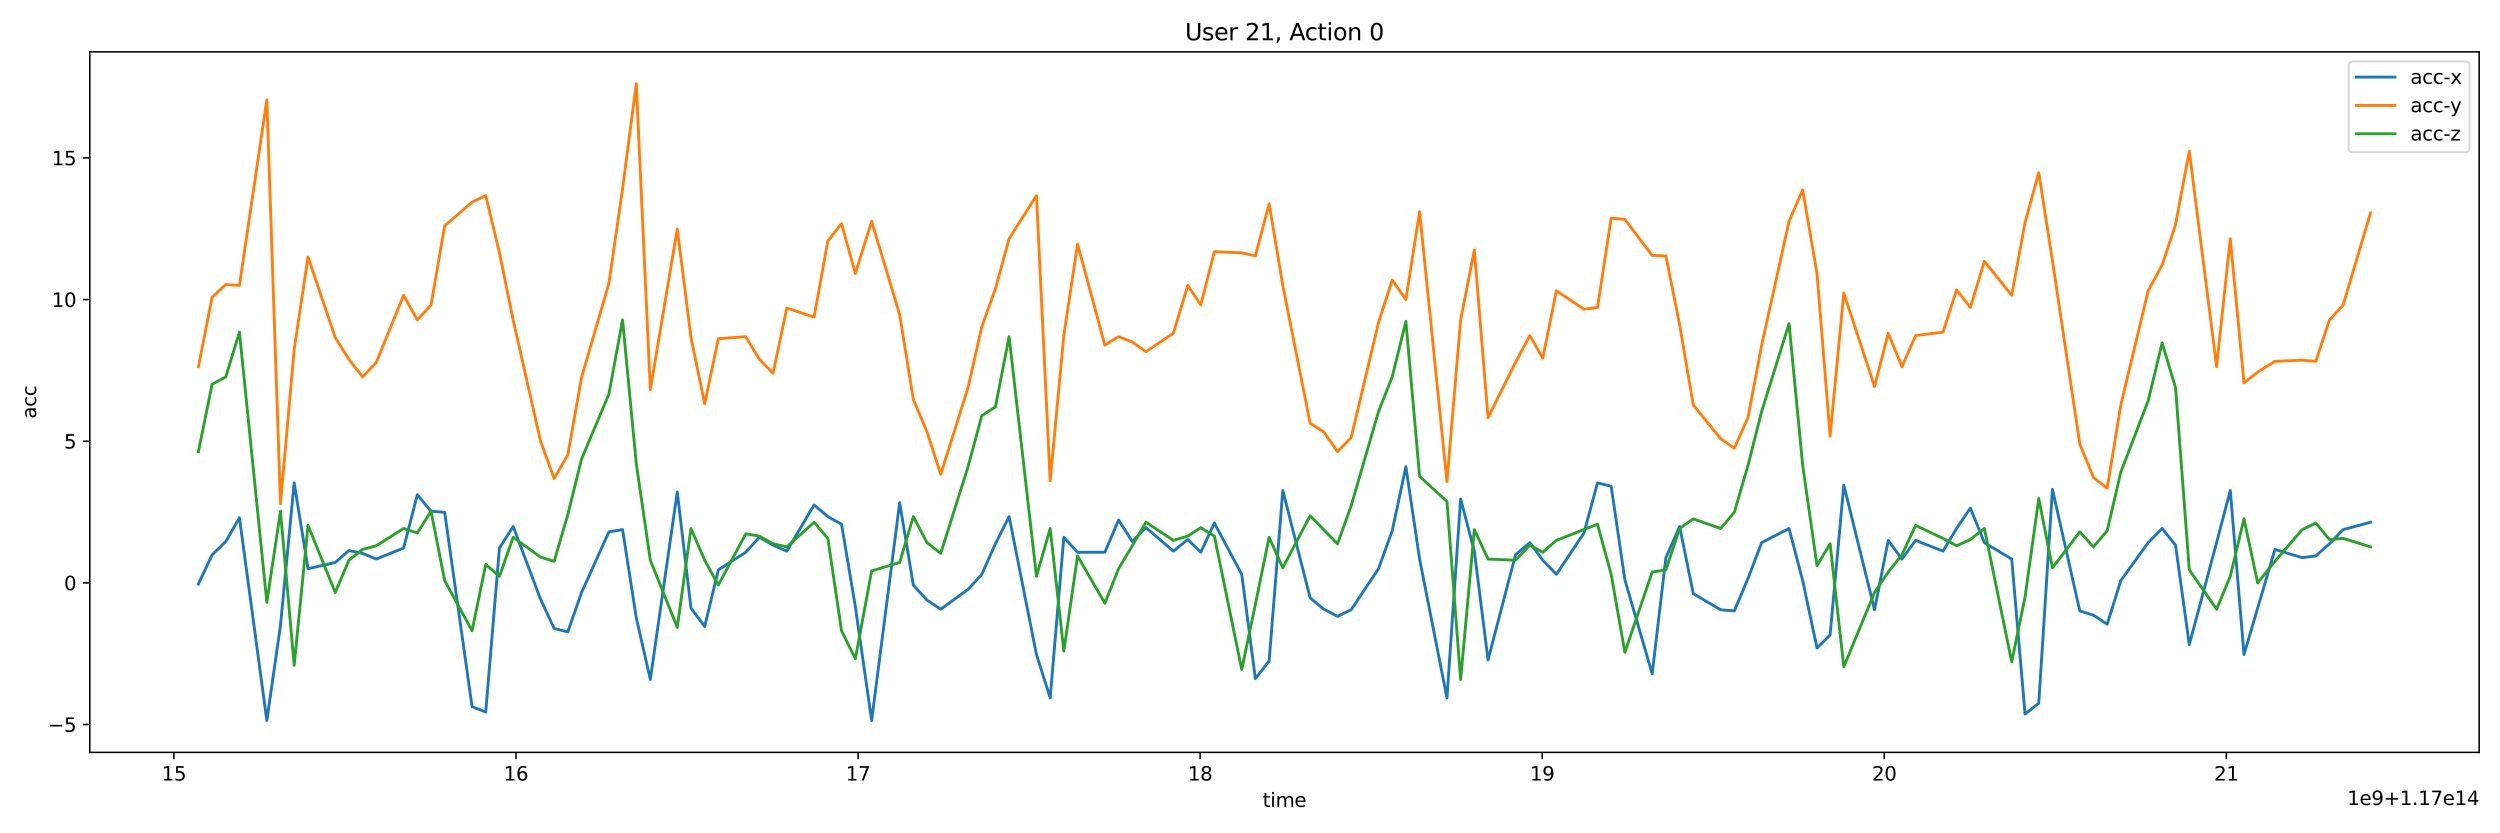 <?xml version="1.0" encoding="utf-8" standalone="no"?>
<!DOCTYPE svg PUBLIC "-//W3C//DTD SVG 1.1//EN"
  "http://www.w3.org/Graphics/SVG/1.1/DTD/svg11.dtd">
<svg xmlns:xlink="http://www.w3.org/1999/xlink" width="1296pt" height="432pt" viewBox="0 0 1296 432" xmlns="http://www.w3.org/2000/svg" version="1.1">
 <defs>
  <style type="text/css">*{stroke-linejoin: round; stroke-linecap: butt}</style>
 </defs>
 <g id="figure_1">
  <g id="patch_1">
   <path d="M 0 432 
L 1296 432 
L 1296 0 
L 0 0 
z
" style="fill: #ffffff"/>
  </g>
  <g id="axes_1">
   <g id="patch_2">
    <path d="M 46.55 390.04 
L 1285.2 390.04 
L 1285.2 26.88 
L 46.55 26.88 
z
" style="fill: #ffffff"/>
   </g>
   <g id="matplotlib.axis_1">
    <g id="xtick_1">
     <g id="line2d_1">
      <defs>
       <path id="mfbb71e7030" d="M 0 0 
L 0 3.5 
" style="stroke: #000000; stroke-width: 0.8"/>
      </defs>
      <g>
       <use xlink:href="#mfbb71e7030" x="90.166" y="390.04" style="stroke: #000000; stroke-width: 0.8"/>
      </g>
     </g>
     <g id="text_1">
      <!-- 15 -->
      <g transform="translate(83.804 404.638) scale(0.1 -0.1)">
       <defs>
        <path id="DejaVuSans-31" d="M 794 531 
L 1825 531 
L 1825 4091 
L 703 3866 
L 703 4441 
L 1819 4666 
L 2450 4666 
L 2450 531 
L 3481 531 
L 3481 0 
L 794 0 
L 794 531 
z
" transform="scale(0.016)"/>
        <path id="DejaVuSans-35" d="M 691 4666 
L 3169 4666 
L 3169 4134 
L 1269 4134 
L 1269 2991 
Q 1406 3038 1543 3061 
Q 1681 3084 1819 3084 
Q 2600 3084 3056 2656 
Q 3513 2228 3513 1497 
Q 3513 744 3044 326 
Q 2575 -91 1722 -91 
Q 1428 -91 1123 -41 
Q 819 9 494 109 
L 494 744 
Q 775 591 1075 516 
Q 1375 441 1709 441 
Q 2250 441 2565 725 
Q 2881 1009 2881 1497 
Q 2881 1984 2565 2268 
Q 2250 2553 1709 2553 
Q 1456 2553 1204 2497 
Q 953 2441 691 2322 
L 691 4666 
z
" transform="scale(0.016)"/>
       </defs>
       <use xlink:href="#DejaVuSans-31"/>
       <use xlink:href="#DejaVuSans-35" x="63.623"/>
      </g>
     </g>
    </g>
    <g id="xtick_2">
     <g id="line2d_2">
      <g>
       <use xlink:href="#mfbb71e7030" x="267.495" y="390.04" style="stroke: #000000; stroke-width: 0.8"/>
      </g>
     </g>
     <g id="text_2">
      <!-- 16 -->
      <g transform="translate(261.132 404.638) scale(0.1 -0.1)">
       <defs>
        <path id="DejaVuSans-36" d="M 2113 2584 
Q 1688 2584 1439 2293 
Q 1191 2003 1191 1497 
Q 1191 994 1439 701 
Q 1688 409 2113 409 
Q 2538 409 2786 701 
Q 3034 994 3034 1497 
Q 3034 2003 2786 2293 
Q 2538 2584 2113 2584 
z
M 3366 4563 
L 3366 3988 
Q 3128 4100 2886 4159 
Q 2644 4219 2406 4219 
Q 1781 4219 1451 3797 
Q 1122 3375 1075 2522 
Q 1259 2794 1537 2939 
Q 1816 3084 2150 3084 
Q 2853 3084 3261 2657 
Q 3669 2231 3669 1497 
Q 3669 778 3244 343 
Q 2819 -91 2113 -91 
Q 1303 -91 875 529 
Q 447 1150 447 2328 
Q 447 3434 972 4092 
Q 1497 4750 2381 4750 
Q 2619 4750 2861 4703 
Q 3103 4656 3366 4563 
z
" transform="scale(0.016)"/>
       </defs>
       <use xlink:href="#DejaVuSans-31"/>
       <use xlink:href="#DejaVuSans-36" x="63.623"/>
      </g>
     </g>
    </g>
    <g id="xtick_3">
     <g id="line2d_3">
      <g>
       <use xlink:href="#mfbb71e7030" x="444.823" y="390.04" style="stroke: #000000; stroke-width: 0.8"/>
      </g>
     </g>
     <g id="text_3">
      <!-- 17 -->
      <g transform="translate(438.46 404.638) scale(0.1 -0.1)">
       <defs>
        <path id="DejaVuSans-37" d="M 525 4666 
L 3525 4666 
L 3525 4397 
L 1831 0 
L 1172 0 
L 2766 4134 
L 525 4134 
L 525 4666 
z
" transform="scale(0.016)"/>
       </defs>
       <use xlink:href="#DejaVuSans-31"/>
       <use xlink:href="#DejaVuSans-37" x="63.623"/>
      </g>
     </g>
    </g>
    <g id="xtick_4">
     <g id="line2d_4">
      <g>
       <use xlink:href="#mfbb71e7030" x="622.151" y="390.04" style="stroke: #000000; stroke-width: 0.8"/>
      </g>
     </g>
     <g id="text_4">
      <!-- 18 -->
      <g transform="translate(615.788 404.638) scale(0.1 -0.1)">
       <defs>
        <path id="DejaVuSans-38" d="M 2034 2216 
Q 1584 2216 1326 1975 
Q 1069 1734 1069 1313 
Q 1069 891 1326 650 
Q 1584 409 2034 409 
Q 2484 409 2743 651 
Q 3003 894 3003 1313 
Q 3003 1734 2745 1975 
Q 2488 2216 2034 2216 
z
M 1403 2484 
Q 997 2584 770 2862 
Q 544 3141 544 3541 
Q 544 4100 942 4425 
Q 1341 4750 2034 4750 
Q 2731 4750 3128 4425 
Q 3525 4100 3525 3541 
Q 3525 3141 3298 2862 
Q 3072 2584 2669 2484 
Q 3125 2378 3379 2068 
Q 3634 1759 3634 1313 
Q 3634 634 3220 271 
Q 2806 -91 2034 -91 
Q 1263 -91 848 271 
Q 434 634 434 1313 
Q 434 1759 690 2068 
Q 947 2378 1403 2484 
z
M 1172 3481 
Q 1172 3119 1398 2916 
Q 1625 2713 2034 2713 
Q 2441 2713 2670 2916 
Q 2900 3119 2900 3481 
Q 2900 3844 2670 4047 
Q 2441 4250 2034 4250 
Q 1625 4250 1398 4047 
Q 1172 3844 1172 3481 
z
" transform="scale(0.016)"/>
       </defs>
       <use xlink:href="#DejaVuSans-31"/>
       <use xlink:href="#DejaVuSans-38" x="63.623"/>
      </g>
     </g>
    </g>
    <g id="xtick_5">
     <g id="line2d_5">
      <g>
       <use xlink:href="#mfbb71e7030" x="799.479" y="390.04" style="stroke: #000000; stroke-width: 0.8"/>
      </g>
     </g>
     <g id="text_5">
      <!-- 19 -->
      <g transform="translate(793.116 404.638) scale(0.1 -0.1)">
       <defs>
        <path id="DejaVuSans-39" d="M 703 97 
L 703 672 
Q 941 559 1184 500 
Q 1428 441 1663 441 
Q 2288 441 2617 861 
Q 2947 1281 2994 2138 
Q 2813 1869 2534 1725 
Q 2256 1581 1919 1581 
Q 1219 1581 811 2004 
Q 403 2428 403 3163 
Q 403 3881 828 4315 
Q 1253 4750 1959 4750 
Q 2769 4750 3195 4129 
Q 3622 3509 3622 2328 
Q 3622 1225 3098 567 
Q 2575 -91 1691 -91 
Q 1453 -91 1209 -44 
Q 966 3 703 97 
z
M 1959 2075 
Q 2384 2075 2632 2365 
Q 2881 2656 2881 3163 
Q 2881 3666 2632 3958 
Q 2384 4250 1959 4250 
Q 1534 4250 1286 3958 
Q 1038 3666 1038 3163 
Q 1038 2656 1286 2365 
Q 1534 2075 1959 2075 
z
" transform="scale(0.016)"/>
       </defs>
       <use xlink:href="#DejaVuSans-31"/>
       <use xlink:href="#DejaVuSans-39" x="63.623"/>
      </g>
     </g>
    </g>
    <g id="xtick_6">
     <g id="line2d_6">
      <g>
       <use xlink:href="#mfbb71e7030" x="976.807" y="390.04" style="stroke: #000000; stroke-width: 0.8"/>
      </g>
     </g>
     <g id="text_6">
      <!-- 20 -->
      <g transform="translate(970.445 404.638) scale(0.1 -0.1)">
       <defs>
        <path id="DejaVuSans-32" d="M 1228 531 
L 3431 531 
L 3431 0 
L 469 0 
L 469 531 
Q 828 903 1448 1529 
Q 2069 2156 2228 2338 
Q 2531 2678 2651 2914 
Q 2772 3150 2772 3378 
Q 2772 3750 2511 3984 
Q 2250 4219 1831 4219 
Q 1534 4219 1204 4116 
Q 875 4013 500 3803 
L 500 4441 
Q 881 4594 1212 4672 
Q 1544 4750 1819 4750 
Q 2544 4750 2975 4387 
Q 3406 4025 3406 3419 
Q 3406 3131 3298 2873 
Q 3191 2616 2906 2266 
Q 2828 2175 2409 1742 
Q 1991 1309 1228 531 
z
" transform="scale(0.016)"/>
        <path id="DejaVuSans-30" d="M 2034 4250 
Q 1547 4250 1301 3770 
Q 1056 3291 1056 2328 
Q 1056 1369 1301 889 
Q 1547 409 2034 409 
Q 2525 409 2770 889 
Q 3016 1369 3016 2328 
Q 3016 3291 2770 3770 
Q 2525 4250 2034 4250 
z
M 2034 4750 
Q 2819 4750 3233 4129 
Q 3647 3509 3647 2328 
Q 3647 1150 3233 529 
Q 2819 -91 2034 -91 
Q 1250 -91 836 529 
Q 422 1150 422 2328 
Q 422 3509 836 4129 
Q 1250 4750 2034 4750 
z
" transform="scale(0.016)"/>
       </defs>
       <use xlink:href="#DejaVuSans-32"/>
       <use xlink:href="#DejaVuSans-30" x="63.623"/>
      </g>
     </g>
    </g>
    <g id="xtick_7">
     <g id="line2d_7">
      <g>
       <use xlink:href="#mfbb71e7030" x="1154.135" y="390.04" style="stroke: #000000; stroke-width: 0.8"/>
      </g>
     </g>
     <g id="text_7">
      <!-- 21 -->
      <g transform="translate(1147.773 404.638) scale(0.1 -0.1)">
       <use xlink:href="#DejaVuSans-32"/>
       <use xlink:href="#DejaVuSans-31" x="63.623"/>
      </g>
     </g>
    </g>
    <g id="text_8">
     <!-- time -->
     <g transform="translate(654.579 418.317) scale(0.1 -0.1)">
      <defs>
       <path id="DejaVuSans-74" d="M 1172 4494 
L 1172 3500 
L 2356 3500 
L 2356 3053 
L 1172 3053 
L 1172 1153 
Q 1172 725 1289 603 
Q 1406 481 1766 481 
L 2356 481 
L 2356 0 
L 1766 0 
Q 1100 0 847 248 
Q 594 497 594 1153 
L 594 3053 
L 172 3053 
L 172 3500 
L 594 3500 
L 594 4494 
L 1172 4494 
z
" transform="scale(0.016)"/>
       <path id="DejaVuSans-69" d="M 603 3500 
L 1178 3500 
L 1178 0 
L 603 0 
L 603 3500 
z
M 603 4863 
L 1178 4863 
L 1178 4134 
L 603 4134 
L 603 4863 
z
" transform="scale(0.016)"/>
       <path id="DejaVuSans-6d" d="M 3328 2828 
Q 3544 3216 3844 3400 
Q 4144 3584 4550 3584 
Q 5097 3584 5394 3201 
Q 5691 2819 5691 2113 
L 5691 0 
L 5113 0 
L 5113 2094 
Q 5113 2597 4934 2840 
Q 4756 3084 4391 3084 
Q 3944 3084 3684 2787 
Q 3425 2491 3425 1978 
L 3425 0 
L 2847 0 
L 2847 2094 
Q 2847 2600 2669 2842 
Q 2491 3084 2119 3084 
Q 1678 3084 1418 2786 
Q 1159 2488 1159 1978 
L 1159 0 
L 581 0 
L 581 3500 
L 1159 3500 
L 1159 2956 
Q 1356 3278 1631 3431 
Q 1906 3584 2284 3584 
Q 2666 3584 2933 3390 
Q 3200 3197 3328 2828 
z
" transform="scale(0.016)"/>
       <path id="DejaVuSans-65" d="M 3597 1894 
L 3597 1613 
L 953 1613 
Q 991 1019 1311 708 
Q 1631 397 2203 397 
Q 2534 397 2845 478 
Q 3156 559 3463 722 
L 3463 178 
Q 3153 47 2828 -22 
Q 2503 -91 2169 -91 
Q 1331 -91 842 396 
Q 353 884 353 1716 
Q 353 2575 817 3079 
Q 1281 3584 2069 3584 
Q 2775 3584 3186 3129 
Q 3597 2675 3597 1894 
z
M 3022 2063 
Q 3016 2534 2758 2815 
Q 2500 3097 2075 3097 
Q 1594 3097 1305 2825 
Q 1016 2553 972 2059 
L 3022 2063 
z
" transform="scale(0.016)"/>
      </defs>
      <use xlink:href="#DejaVuSans-74"/>
      <use xlink:href="#DejaVuSans-69" x="39.209"/>
      <use xlink:href="#DejaVuSans-6d" x="66.992"/>
      <use xlink:href="#DejaVuSans-65" x="164.404"/>
     </g>
    </g>
    <g id="text_9">
     <!-- 1e9+1.17e14 -->
     <g transform="translate(1216.798 417.317) scale(0.1 -0.1)">
      <defs>
       <path id="DejaVuSans-2b" d="M 2944 4013 
L 2944 2272 
L 4684 2272 
L 4684 1741 
L 2944 1741 
L 2944 0 
L 2419 0 
L 2419 1741 
L 678 1741 
L 678 2272 
L 2419 2272 
L 2419 4013 
L 2944 4013 
z
" transform="scale(0.016)"/>
       <path id="DejaVuSans-2e" d="M 684 794 
L 1344 794 
L 1344 0 
L 684 0 
L 684 794 
z
" transform="scale(0.016)"/>
       <path id="DejaVuSans-34" d="M 2419 4116 
L 825 1625 
L 2419 1625 
L 2419 4116 
z
M 2253 4666 
L 3047 4666 
L 3047 1625 
L 3713 1625 
L 3713 1100 
L 3047 1100 
L 3047 0 
L 2419 0 
L 2419 1100 
L 313 1100 
L 313 1709 
L 2253 4666 
z
" transform="scale(0.016)"/>
      </defs>
      <use xlink:href="#DejaVuSans-31"/>
      <use xlink:href="#DejaVuSans-65" x="63.623"/>
      <use xlink:href="#DejaVuSans-39" x="125.146"/>
      <use xlink:href="#DejaVuSans-2b" x="188.77"/>
      <use xlink:href="#DejaVuSans-31" x="272.559"/>
      <use xlink:href="#DejaVuSans-2e" x="336.182"/>
      <use xlink:href="#DejaVuSans-31" x="367.969"/>
      <use xlink:href="#DejaVuSans-37" x="431.592"/>
      <use xlink:href="#DejaVuSans-65" x="495.215"/>
      <use xlink:href="#DejaVuSans-31" x="556.738"/>
      <use xlink:href="#DejaVuSans-34" x="620.361"/>
     </g>
    </g>
   </g>
   <g id="matplotlib.axis_2">
    <g id="ytick_1">
     <g id="line2d_8">
      <defs>
       <path id="m925f255d70" d="M 0 0 
L -3.5 0 
" style="stroke: #000000; stroke-width: 0.8"/>
      </defs>
      <g>
       <use xlink:href="#m925f255d70" x="46.55" y="375.589" style="stroke: #000000; stroke-width: 0.8"/>
      </g>
     </g>
     <g id="text_10">
      <!-- −5 -->
      <g transform="translate(24.808 379.388) scale(0.1 -0.1)">
       <defs>
        <path id="DejaVuSans-2212" d="M 678 2272 
L 4684 2272 
L 4684 1741 
L 678 1741 
L 678 2272 
z
" transform="scale(0.016)"/>
       </defs>
       <use xlink:href="#DejaVuSans-2212"/>
       <use xlink:href="#DejaVuSans-35" x="83.789"/>
      </g>
     </g>
    </g>
    <g id="ytick_2">
     <g id="line2d_9">
      <g>
       <use xlink:href="#m925f255d70" x="46.55" y="302.158" style="stroke: #000000; stroke-width: 0.8"/>
      </g>
     </g>
     <g id="text_11">
      <!-- 0 -->
      <g transform="translate(33.188 305.957) scale(0.1 -0.1)">
       <use xlink:href="#DejaVuSans-30"/>
      </g>
     </g>
    </g>
    <g id="ytick_3">
     <g id="line2d_10">
      <g>
       <use xlink:href="#m925f255d70" x="46.55" y="228.727" style="stroke: #000000; stroke-width: 0.8"/>
      </g>
     </g>
     <g id="text_12">
      <!-- 5 -->
      <g transform="translate(33.188 232.526) scale(0.1 -0.1)">
       <use xlink:href="#DejaVuSans-35"/>
      </g>
     </g>
    </g>
    <g id="ytick_4">
     <g id="line2d_11">
      <g>
       <use xlink:href="#m925f255d70" x="46.55" y="155.296" style="stroke: #000000; stroke-width: 0.8"/>
      </g>
     </g>
     <g id="text_13">
      <!-- 10 -->
      <g transform="translate(26.825 159.095) scale(0.1 -0.1)">
       <use xlink:href="#DejaVuSans-31"/>
       <use xlink:href="#DejaVuSans-30" x="63.623"/>
      </g>
     </g>
    </g>
    <g id="ytick_5">
     <g id="line2d_12">
      <g>
       <use xlink:href="#m925f255d70" x="46.55" y="81.865" style="stroke: #000000; stroke-width: 0.8"/>
      </g>
     </g>
     <g id="text_14">
      <!-- 15 -->
      <g transform="translate(26.825 85.664) scale(0.1 -0.1)">
       <use xlink:href="#DejaVuSans-31"/>
       <use xlink:href="#DejaVuSans-35" x="63.623"/>
      </g>
     </g>
    </g>
    <g id="text_15">
     <!-- acc -->
     <g transform="translate(18.728 217.023) rotate(-90) scale(0.1 -0.1)">
      <defs>
       <path id="DejaVuSans-61" d="M 2194 1759 
Q 1497 1759 1228 1600 
Q 959 1441 959 1056 
Q 959 750 1161 570 
Q 1363 391 1709 391 
Q 2188 391 2477 730 
Q 2766 1069 2766 1631 
L 2766 1759 
L 2194 1759 
z
M 3341 1997 
L 3341 0 
L 2766 0 
L 2766 531 
Q 2569 213 2275 61 
Q 1981 -91 1556 -91 
Q 1019 -91 701 211 
Q 384 513 384 1019 
Q 384 1609 779 1909 
Q 1175 2209 1959 2209 
L 2766 2209 
L 2766 2266 
Q 2766 2663 2505 2880 
Q 2244 3097 1772 3097 
Q 1472 3097 1187 3025 
Q 903 2953 641 2809 
L 641 3341 
Q 956 3463 1253 3523 
Q 1550 3584 1831 3584 
Q 2591 3584 2966 3190 
Q 3341 2797 3341 1997 
z
" transform="scale(0.016)"/>
       <path id="DejaVuSans-63" d="M 3122 3366 
L 3122 2828 
Q 2878 2963 2633 3030 
Q 2388 3097 2138 3097 
Q 1578 3097 1268 2742 
Q 959 2388 959 1747 
Q 959 1106 1268 751 
Q 1578 397 2138 397 
Q 2388 397 2633 464 
Q 2878 531 3122 666 
L 3122 134 
Q 2881 22 2623 -34 
Q 2366 -91 2075 -91 
Q 1284 -91 818 406 
Q 353 903 353 1747 
Q 353 2603 823 3093 
Q 1294 3584 2113 3584 
Q 2378 3584 2631 3529 
Q 2884 3475 3122 3366 
z
" transform="scale(0.016)"/>
      </defs>
      <use xlink:href="#DejaVuSans-61"/>
      <use xlink:href="#DejaVuSans-63" x="61.279"/>
      <use xlink:href="#DejaVuSans-63" x="116.26"/>
     </g>
    </g>
   </g>
   <g id="line2d_13">
    <path d="M 102.852 302.745 
L 109.952 287.619 
L 117.052 280.716 
L 124.12 268.38 
L 138.331 373.533 
L 145.399 324.187 
L 152.499 250.316 
L 159.674 294.815 
L 173.793 291.584 
L 180.872 285.416 
L 187.972 286.884 
L 195.05 289.821 
L 209.234 284.094 
L 216.339 256.484 
L 223.445 265.002 
L 230.518 265.589 
L 244.723 366.336 
L 251.802 369.127 
L 258.913 284.094 
L 266.029 272.932 
L 280.18 310.529 
L 287.264 325.803 
L 294.359 327.565 
L 301.47 307.151 
L 315.643 275.723 
L 322.732 274.548 
L 329.848 320.222 
L 337.127 352.238 
L 351.094 255.015 
L 358.194 315.229 
L 365.311 324.775 
L 372.384 295.402 
L 386.589 286.297 
L 393.668 278.513 
L 400.757 282.625 
L 407.873 285.709 
L 422.03 261.771 
L 429.157 267.792 
L 436.246 271.757 
L 443.411 314.494 
L 451.859 373.533 
L 466.384 260.596 
L 473.478 303.333 
L 480.562 311.116 
L 487.673 315.816 
L 501.835 305.536 
L 508.951 297.752 
L 516.03 281.891 
L 523.119 267.792 
L 537.297 339.314 
L 544.409 361.784 
L 551.487 278.513 
L 558.598 286.297 
L 572.765 286.297 
L 579.882 269.555 
L 586.982 280.716 
L 594.049 273.52 
L 608.271 285.709 
L 615.744 279.688 
L 622.482 286.297 
L 629.533 271.17 
L 643.717 297.752 
L 650.79 351.797 
L 657.906 342.692 
L 665.001 254.281 
L 679.179 309.942 
L 686.258 315.816 
L 693.369 319.488 
L 700.442 316.11 
L 714.631 294.815 
L 721.72 275.135 
L 728.815 241.945 
L 735.915 289.821 
L 750.094 361.784 
L 757.188 258.687 
L 764.299 285.709 
L 771.394 342.104 
L 785.632 287.619 
L 793.062 281.303 
L 799.772 290.409 
L 806.834 297.752 
L 821.126 276.31 
L 828.14 250.316 
L 835.224 252.078 
L 842.329 300.542 
L 856.491 349.301 
L 863.602 289.087 
L 870.713 272.932 
L 877.792 307.739 
L 891.976 316.11 
L 899.065 316.697 
L 906.138 299.955 
L 913.238 281.303 
L 927.438 273.96 
L 934.516 300.983 
L 941.936 335.936 
L 948.722 329.18 
L 955.827 251.491 
L 971.765 316.11 
L 978.859 280.129 
L 985.954 289.821 
L 993.054 280.129 
L 1007.238 285.709 
L 1014.305 273.96 
L 1021.432 263.386 
L 1028.706 281.303 
L 1042.868 289.821 
L 1049.789 370.155 
L 1056.889 364.574 
L 1063.984 253.693 
L 1078.168 316.697 
L 1085.246 318.9 
L 1092.363 323.6 
L 1099.435 300.983 
L 1113.614 281.303 
L 1120.849 273.96 
L 1127.798 282.625 
L 1134.925 334.174 
L 1149.082 281.303 
L 1156.171 254.281 
L 1163.287 339.314 
L 1179.327 284.828 
L 1193.43 289.087 
L 1200.525 288.206 
L 1207.603 281.891 
L 1214.692 274.548 
L 1228.898 270.729 
L 1228.898 270.729 
" clip-path="url(#p927ade7603)" style="fill: none; stroke: #1f77b4; stroke-width: 1.5; stroke-linecap: square"/>
   </g>
   <g id="line2d_14">
    <path d="M 102.852 190.102 
L 109.952 154.121 
L 117.052 147.512 
L 124.12 147.953 
L 138.331 51.758 
L 145.399 261.183 
L 152.499 181.144 
L 159.674 133.267 
L 173.793 174.975 
L 180.872 186.284 
L 187.972 195.389 
L 195.05 187.899 
L 209.234 153.093 
L 216.339 165.87 
L 223.445 158.086 
L 230.518 117.112 
L 244.723 104.776 
L 251.802 101.398 
L 258.913 131.064 
L 266.029 165.87 
L 280.18 228.58 
L 287.264 248.113 
L 294.359 235.776 
L 301.47 195.683 
L 315.643 146.925 
L 322.732 97.873 
L 329.848 43.387 
L 337.127 201.998 
L 351.094 118.727 
L 358.194 174.975 
L 365.311 209.341 
L 372.384 175.563 
L 386.589 174.535 
L 393.668 186.284 
L 400.757 193.48 
L 407.873 159.702 
L 422.03 164.401 
L 429.157 124.896 
L 436.246 115.937 
L 443.411 141.785 
L 451.859 114.762 
L 466.384 163.08 
L 473.478 207.138 
L 480.562 223.88 
L 487.673 245.91 
L 501.835 200.97 
L 508.951 169.395 
L 516.03 149.715 
L 523.119 123.721 
L 537.297 101.398 
L 544.409 249.288 
L 551.487 173.947 
L 558.598 126.511 
L 572.765 178.941 
L 579.882 174.535 
L 586.982 177.325 
L 594.049 182.319 
L 608.271 172.773 
L 615.744 147.953 
L 622.482 158.086 
L 629.533 130.476 
L 643.717 131.064 
L 650.79 132.679 
L 657.906 105.657 
L 665.001 147.953 
L 679.179 219.475 
L 686.258 223.88 
L 693.369 234.161 
L 700.442 226.818 
L 714.631 167.192 
L 721.72 145.163 
L 728.815 155.296 
L 735.915 109.769 
L 750.094 249.728 
L 757.188 165.87 
L 764.299 129.595 
L 771.394 216.537 
L 785.632 187.899 
L 793.062 173.947 
L 799.772 185.696 
L 806.834 150.743 
L 821.126 160.289 
L 828.14 159.408 
L 835.224 113.147 
L 842.329 113.734 
L 856.491 132.386 
L 863.602 132.679 
L 870.713 168.367 
L 877.792 209.929 
L 891.976 227.405 
L 899.065 232.398 
L 906.138 216.537 
L 913.238 178.941 
L 927.438 114.762 
L 934.516 98.46 
L 941.936 141.785 
L 948.722 226.083 
L 955.827 151.918 
L 971.765 200.383 
L 978.859 172.773 
L 985.954 190.102 
L 993.054 173.947 
L 1007.238 172.185 
L 1014.305 150.303 
L 1021.432 159.408 
L 1028.706 135.47 
L 1042.868 153.093 
L 1049.789 115.35 
L 1056.889 89.502 
L 1063.984 135.176 
L 1078.168 230.196 
L 1085.246 247.525 
L 1092.363 253.106 
L 1099.435 209.929 
L 1113.614 150.743 
L 1120.849 137.379 
L 1127.798 116.524 
L 1134.925 78.34 
L 1149.082 190.102 
L 1156.171 123.721 
L 1163.287 198.473 
L 1170.371 192.893 
L 1179.327 187.312 
L 1193.43 186.724 
L 1200.525 187.312 
L 1207.603 165.87 
L 1214.692 158.086 
L 1228.898 110.356 
L 1228.898 110.356 
" clip-path="url(#p927ade7603)" style="fill: none; stroke: #ff7f0e; stroke-width: 1.5; stroke-linecap: square"/>
   </g>
   <g id="line2d_15">
    <path d="M 102.852 234.161 
L 109.952 199.208 
L 117.052 195.389 
L 124.12 172.185 
L 138.331 312.291 
L 145.399 265.002 
L 152.499 344.895 
L 159.674 272.345 
L 173.793 307.151 
L 180.872 290.409 
L 187.972 284.828 
L 195.05 282.919 
L 209.234 273.96 
L 216.339 276.31 
L 223.445 265.002 
L 230.518 300.983 
L 244.723 326.978 
L 251.802 292.612 
L 258.913 298.78 
L 266.029 278.513 
L 280.18 288.793 
L 287.264 290.996 
L 294.359 266.764 
L 301.47 237.979 
L 315.643 204.348 
L 322.732 165.87 
L 329.848 240.329 
L 337.127 290.409 
L 351.094 325.215 
L 358.194 273.96 
L 365.311 290.409 
L 372.384 303.333 
L 386.589 276.751 
L 393.668 277.926 
L 400.757 281.891 
L 407.873 283.506 
L 422.03 270.729 
L 429.157 279.101 
L 436.246 326.978 
L 443.411 341.517 
L 451.859 295.99 
L 466.384 291.584 
L 473.478 267.792 
L 480.562 281.303 
L 487.673 286.884 
L 501.835 241.945 
L 508.951 215.509 
L 516.03 210.957 
L 523.119 174.535 
L 537.297 298.78 
L 544.409 273.96 
L 551.487 337.552 
L 558.598 288.206 
L 572.765 312.732 
L 579.882 294.815 
L 586.982 282.919 
L 594.049 270.729 
L 608.271 280.129 
L 615.744 277.926 
L 622.482 273.52 
L 629.533 277.926 
L 643.717 347.098 
L 650.79 313.319 
L 657.906 278.513 
L 665.001 294.374 
L 679.179 267.352 
L 693.369 281.891 
L 700.442 262.211 
L 714.631 213.306 
L 721.72 195.389 
L 728.815 166.604 
L 735.915 246.938 
L 750.094 260.009 
L 757.188 352.238 
L 764.299 274.548 
L 771.394 289.821 
L 785.632 290.409 
L 793.062 282.625 
L 799.772 286.297 
L 806.834 280.129 
L 828.14 271.757 
L 835.224 297.752 
L 842.329 338.139 
L 856.491 296.577 
L 863.602 295.402 
L 870.713 273.96 
L 877.792 268.967 
L 891.976 273.96 
L 899.065 265.589 
L 906.138 241.357 
L 913.238 213.306 
L 927.438 167.779 
L 934.516 241.357 
L 941.936 293.199 
L 948.722 281.891 
L 955.827 345.629 
L 971.765 307.151 
L 978.859 296.577 
L 985.954 287.619 
L 993.054 272.345 
L 1007.238 279.101 
L 1014.305 282.919 
L 1021.432 279.688 
L 1028.706 273.96 
L 1042.868 343.132 
L 1049.789 309.501 
L 1056.889 258.393 
L 1063.984 294.374 
L 1078.168 275.723 
L 1085.246 283.506 
L 1092.363 275.135 
L 1099.435 244.735 
L 1113.614 207.726 
L 1120.849 177.766 
L 1127.798 200.97 
L 1134.925 295.402 
L 1149.082 315.816 
L 1156.171 298.78 
L 1163.287 268.967 
L 1170.371 302.158 
L 1179.327 290.996 
L 1193.43 274.548 
L 1200.525 271.17 
L 1207.603 279.688 
L 1214.692 279.101 
L 1228.898 283.506 
L 1228.898 283.506 
" clip-path="url(#p927ade7603)" style="fill: none; stroke: #2ca02c; stroke-width: 1.5; stroke-linecap: square"/>
   </g>
   <g id="patch_3">
    <path d="M 46.55 390.04 
L 46.55 26.88 
" style="fill: none; stroke: #000000; stroke-width: 0.8; stroke-linejoin: miter; stroke-linecap: square"/>
   </g>
   <g id="patch_4">
    <path d="M 1285.2 390.04 
L 1285.2 26.88 
" style="fill: none; stroke: #000000; stroke-width: 0.8; stroke-linejoin: miter; stroke-linecap: square"/>
   </g>
   <g id="patch_5">
    <path d="M 46.55 390.04 
L 1285.2 390.04 
" style="fill: none; stroke: #000000; stroke-width: 0.8; stroke-linejoin: miter; stroke-linecap: square"/>
   </g>
   <g id="patch_6">
    <path d="M 46.55 26.88 
L 1285.2 26.88 
" style="fill: none; stroke: #000000; stroke-width: 0.8; stroke-linejoin: miter; stroke-linecap: square"/>
   </g>
   <g id="text_16">
    <!-- User 21, Action 0 -->
    <g transform="translate(614.328 20.88) scale(0.12 -0.12)">
     <defs>
      <path id="DejaVuSans-55" d="M 556 4666 
L 1191 4666 
L 1191 1831 
Q 1191 1081 1462 751 
Q 1734 422 2344 422 
Q 2950 422 3222 751 
Q 3494 1081 3494 1831 
L 3494 4666 
L 4128 4666 
L 4128 1753 
Q 4128 841 3676 375 
Q 3225 -91 2344 -91 
Q 1459 -91 1007 375 
Q 556 841 556 1753 
L 556 4666 
z
" transform="scale(0.016)"/>
      <path id="DejaVuSans-73" d="M 2834 3397 
L 2834 2853 
Q 2591 2978 2328 3040 
Q 2066 3103 1784 3103 
Q 1356 3103 1142 2972 
Q 928 2841 928 2578 
Q 928 2378 1081 2264 
Q 1234 2150 1697 2047 
L 1894 2003 
Q 2506 1872 2764 1633 
Q 3022 1394 3022 966 
Q 3022 478 2636 193 
Q 2250 -91 1575 -91 
Q 1294 -91 989 -36 
Q 684 19 347 128 
L 347 722 
Q 666 556 975 473 
Q 1284 391 1588 391 
Q 1994 391 2212 530 
Q 2431 669 2431 922 
Q 2431 1156 2273 1281 
Q 2116 1406 1581 1522 
L 1381 1569 
Q 847 1681 609 1914 
Q 372 2147 372 2553 
Q 372 3047 722 3315 
Q 1072 3584 1716 3584 
Q 2034 3584 2315 3537 
Q 2597 3491 2834 3397 
z
" transform="scale(0.016)"/>
      <path id="DejaVuSans-72" d="M 2631 2963 
Q 2534 3019 2420 3045 
Q 2306 3072 2169 3072 
Q 1681 3072 1420 2755 
Q 1159 2438 1159 1844 
L 1159 0 
L 581 0 
L 581 3500 
L 1159 3500 
L 1159 2956 
Q 1341 3275 1631 3429 
Q 1922 3584 2338 3584 
Q 2397 3584 2469 3576 
Q 2541 3569 2628 3553 
L 2631 2963 
z
" transform="scale(0.016)"/>
      <path id="DejaVuSans-20" transform="scale(0.016)"/>
      <path id="DejaVuSans-2c" d="M 750 794 
L 1409 794 
L 1409 256 
L 897 -744 
L 494 -744 
L 750 256 
L 750 794 
z
" transform="scale(0.016)"/>
      <path id="DejaVuSans-41" d="M 2188 4044 
L 1331 1722 
L 3047 1722 
L 2188 4044 
z
M 1831 4666 
L 2547 4666 
L 4325 0 
L 3669 0 
L 3244 1197 
L 1141 1197 
L 716 0 
L 50 0 
L 1831 4666 
z
" transform="scale(0.016)"/>
      <path id="DejaVuSans-6f" d="M 1959 3097 
Q 1497 3097 1228 2736 
Q 959 2375 959 1747 
Q 959 1119 1226 758 
Q 1494 397 1959 397 
Q 2419 397 2687 759 
Q 2956 1122 2956 1747 
Q 2956 2369 2687 2733 
Q 2419 3097 1959 3097 
z
M 1959 3584 
Q 2709 3584 3137 3096 
Q 3566 2609 3566 1747 
Q 3566 888 3137 398 
Q 2709 -91 1959 -91 
Q 1206 -91 779 398 
Q 353 888 353 1747 
Q 353 2609 779 3096 
Q 1206 3584 1959 3584 
z
" transform="scale(0.016)"/>
      <path id="DejaVuSans-6e" d="M 3513 2113 
L 3513 0 
L 2938 0 
L 2938 2094 
Q 2938 2591 2744 2837 
Q 2550 3084 2163 3084 
Q 1697 3084 1428 2787 
Q 1159 2491 1159 1978 
L 1159 0 
L 581 0 
L 581 3500 
L 1159 3500 
L 1159 2956 
Q 1366 3272 1645 3428 
Q 1925 3584 2291 3584 
Q 2894 3584 3203 3211 
Q 3513 2838 3513 2113 
z
" transform="scale(0.016)"/>
     </defs>
     <use xlink:href="#DejaVuSans-55"/>
     <use xlink:href="#DejaVuSans-73" x="73.193"/>
     <use xlink:href="#DejaVuSans-65" x="125.293"/>
     <use xlink:href="#DejaVuSans-72" x="186.816"/>
     <use xlink:href="#DejaVuSans-20" x="227.93"/>
     <use xlink:href="#DejaVuSans-32" x="259.717"/>
     <use xlink:href="#DejaVuSans-31" x="323.34"/>
     <use xlink:href="#DejaVuSans-2c" x="386.963"/>
     <use xlink:href="#DejaVuSans-20" x="418.75"/>
     <use xlink:href="#DejaVuSans-41" x="450.537"/>
     <use xlink:href="#DejaVuSans-63" x="517.195"/>
     <use xlink:href="#DejaVuSans-74" x="572.176"/>
     <use xlink:href="#DejaVuSans-69" x="611.385"/>
     <use xlink:href="#DejaVuSans-6f" x="639.168"/>
     <use xlink:href="#DejaVuSans-6e" x="700.35"/>
     <use xlink:href="#DejaVuSans-20" x="763.729"/>
     <use xlink:href="#DejaVuSans-30" x="795.516"/>
    </g>
   </g>
   <g id="legend_1">
    <g id="patch_7">
     <path d="M 1219.548 78.914 
L 1278.2 78.914 
Q 1280.2 78.914 1280.2 76.914 
L 1280.2 33.88 
Q 1280.2 31.88 1278.2 31.88 
L 1219.548 31.88 
Q 1217.548 31.88 1217.548 33.88 
L 1217.548 76.914 
Q 1217.548 78.914 1219.548 78.914 
z
" style="fill: #ffffff; opacity: 0.8; stroke: #cccccc; stroke-linejoin: miter"/>
    </g>
    <g id="line2d_16">
     <path d="M 1221.548 39.978 
L 1231.548 39.978 
L 1241.548 39.978 
" style="fill: none; stroke: #1f77b4; stroke-width: 1.5; stroke-linecap: square"/>
    </g>
    <g id="text_17">
     <!-- acc-x -->
     <g transform="translate(1249.548 43.478) scale(0.1 -0.1)">
      <defs>
       <path id="DejaVuSans-2d" d="M 313 2009 
L 1997 2009 
L 1997 1497 
L 313 1497 
L 313 2009 
z
" transform="scale(0.016)"/>
       <path id="DejaVuSans-78" d="M 3513 3500 
L 2247 1797 
L 3578 0 
L 2900 0 
L 1881 1375 
L 863 0 
L 184 0 
L 1544 1831 
L 300 3500 
L 978 3500 
L 1906 2253 
L 2834 3500 
L 3513 3500 
z
" transform="scale(0.016)"/>
      </defs>
      <use xlink:href="#DejaVuSans-61"/>
      <use xlink:href="#DejaVuSans-63" x="61.279"/>
      <use xlink:href="#DejaVuSans-63" x="116.26"/>
      <use xlink:href="#DejaVuSans-2d" x="171.24"/>
      <use xlink:href="#DejaVuSans-78" x="207.324"/>
     </g>
    </g>
    <g id="line2d_17">
     <path d="M 1221.548 54.657 
L 1231.548 54.657 
L 1241.548 54.657 
" style="fill: none; stroke: #ff7f0e; stroke-width: 1.5; stroke-linecap: square"/>
    </g>
    <g id="text_18">
     <!-- acc-y -->
     <g transform="translate(1249.548 58.157) scale(0.1 -0.1)">
      <defs>
       <path id="DejaVuSans-79" d="M 2059 -325 
Q 1816 -950 1584 -1140 
Q 1353 -1331 966 -1331 
L 506 -1331 
L 506 -850 
L 844 -850 
Q 1081 -850 1212 -737 
Q 1344 -625 1503 -206 
L 1606 56 
L 191 3500 
L 800 3500 
L 1894 763 
L 2988 3500 
L 3597 3500 
L 2059 -325 
z
" transform="scale(0.016)"/>
      </defs>
      <use xlink:href="#DejaVuSans-61"/>
      <use xlink:href="#DejaVuSans-63" x="61.279"/>
      <use xlink:href="#DejaVuSans-63" x="116.26"/>
      <use xlink:href="#DejaVuSans-2d" x="171.24"/>
      <use xlink:href="#DejaVuSans-79" x="205.574"/>
     </g>
    </g>
    <g id="line2d_18">
     <path d="M 1221.548 69.335 
L 1231.548 69.335 
L 1241.548 69.335 
" style="fill: none; stroke: #2ca02c; stroke-width: 1.5; stroke-linecap: square"/>
    </g>
    <g id="text_19">
     <!-- acc-z -->
     <g transform="translate(1249.548 72.835) scale(0.1 -0.1)">
      <defs>
       <path id="DejaVuSans-7a" d="M 353 3500 
L 3084 3500 
L 3084 2975 
L 922 459 
L 3084 459 
L 3084 0 
L 275 0 
L 275 525 
L 2438 3041 
L 353 3041 
L 353 3500 
z
" transform="scale(0.016)"/>
      </defs>
      <use xlink:href="#DejaVuSans-61"/>
      <use xlink:href="#DejaVuSans-63" x="61.279"/>
      <use xlink:href="#DejaVuSans-63" x="116.26"/>
      <use xlink:href="#DejaVuSans-2d" x="171.24"/>
      <use xlink:href="#DejaVuSans-7a" x="207.324"/>
     </g>
    </g>
   </g>
  </g>
 </g>
 <defs>
  <clipPath id="p927ade7603">
   <rect x="46.55" y="26.88" width="1238.65" height="363.16"/>
  </clipPath>
 </defs>
</svg>
